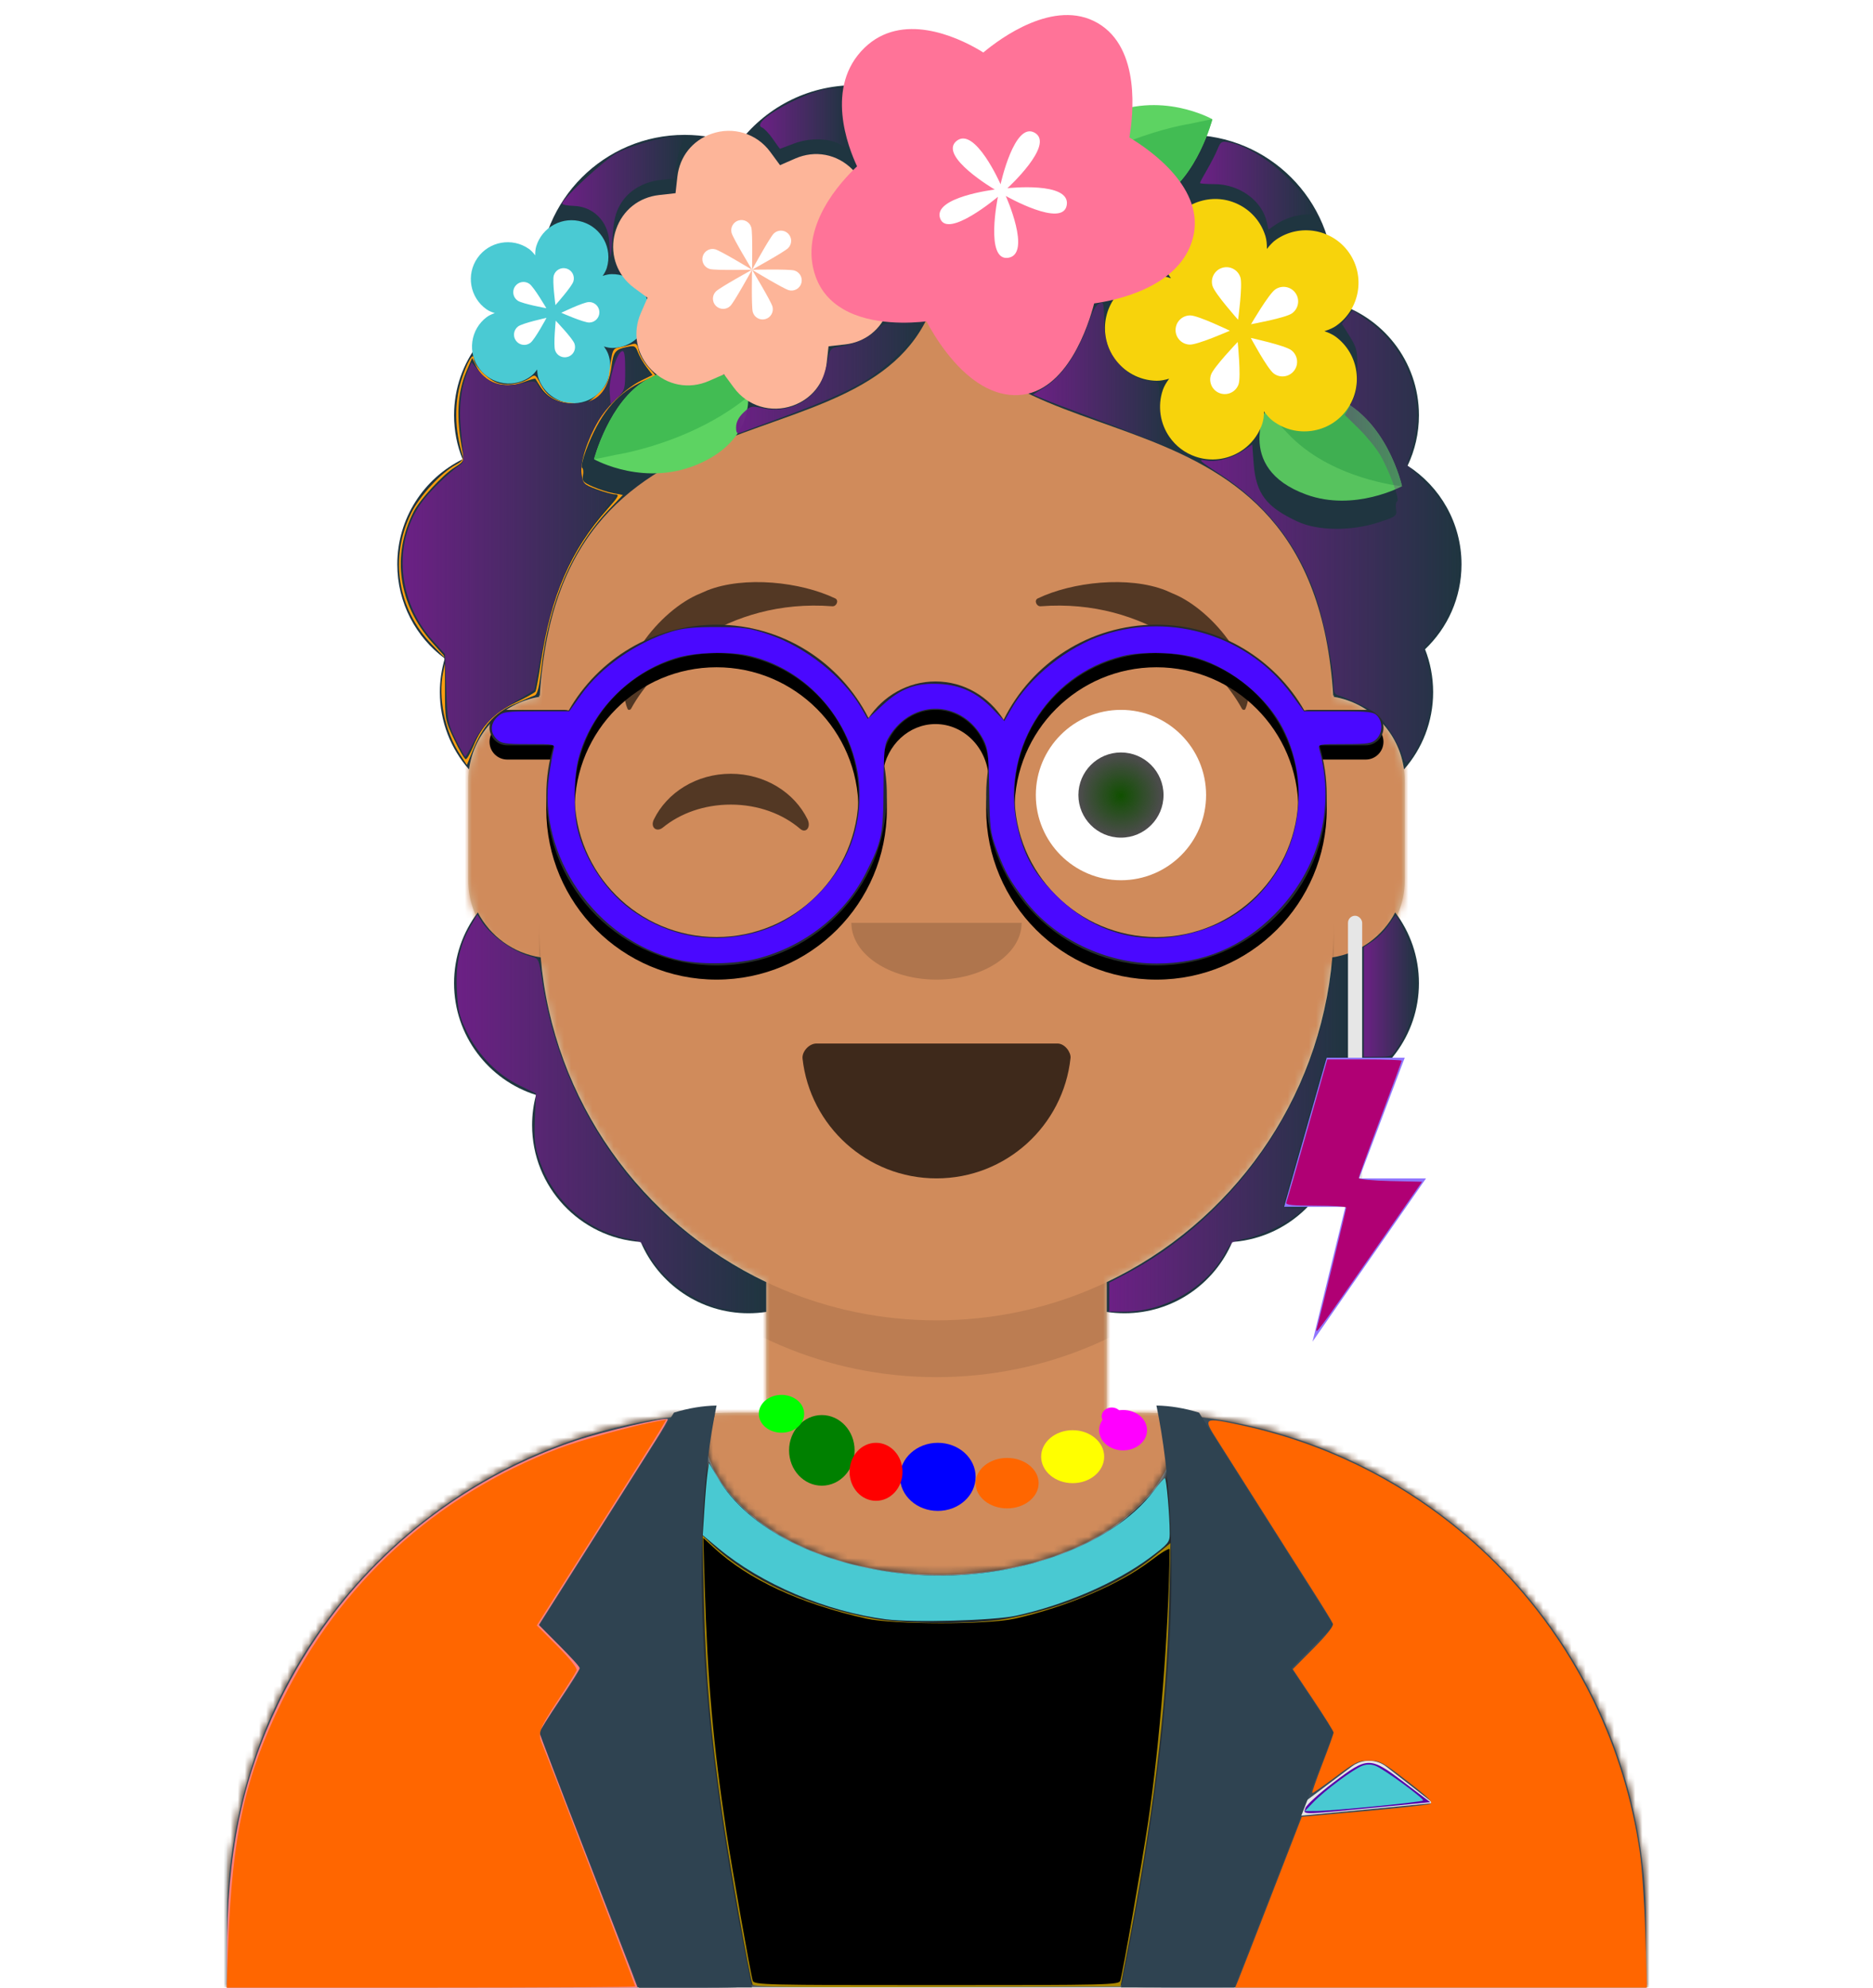 <?xml version="1.0" encoding="UTF-8" standalone="no"?>
<svg xmlns:inkscape="http://www.inkscape.org/namespaces/inkscape" xmlns:sodipodi="http://sodipodi.sourceforge.net/DTD/sodipodi-0.dtd" xmlns:xlink="http://www.w3.org/1999/xlink" xmlns="http://www.w3.org/2000/svg" xmlns:svg="http://www.w3.org/2000/svg" width="264px" height="280px" viewBox="0 0 264 280" version="1.1" id="svg456" sodipodi:docname="Mia Mirabilis 1.svg" inkscape:version="1.2.2 (b0a8486541, 2022-12-01)">
  <desc id="desc231">Created with getavataaars.com</desc>
  <defs id="defs236">
    <linearGradient inkscape:collect="always" id="linearGradient38216">
      <stop style="stop-color:#105000;stop-opacity:1;" offset="0" id="stop38212"></stop>
      <stop style="stop-color:#105000;stop-opacity:0;" offset="1" id="stop38214"></stop>
    </linearGradient>
    <linearGradient inkscape:collect="always" id="linearGradient32594">
      <stop style="stop-color:#6c2085;stop-opacity:1;" offset="0" id="stop32590"></stop>
      <stop style="stop-color:#6c2085;stop-opacity:0;" offset="1" id="stop32592"></stop>
    </linearGradient>
    <linearGradient inkscape:collect="always" id="linearGradient32570">
      <stop style="stop-color:#6c2085;stop-opacity:1;" offset="0" id="stop32566"></stop>
      <stop style="stop-color:#6c2085;stop-opacity:0;" offset="1" id="stop32568"></stop>
    </linearGradient>
    <linearGradient inkscape:collect="always" id="linearGradient32562">
      <stop style="stop-color:#6c2085;stop-opacity:1;" offset="0" id="stop32558"></stop>
      <stop style="stop-color:#6c2085;stop-opacity:0;" offset="1" id="stop32560"></stop>
    </linearGradient>
    <linearGradient inkscape:collect="always" id="linearGradient32554">
      <stop style="stop-color:#6c2085;stop-opacity:1;" offset="0" id="stop32550"></stop>
      <stop style="stop-color:#6c2085;stop-opacity:0;" offset="1" id="stop32552"></stop>
    </linearGradient>
    <linearGradient inkscape:collect="always" id="linearGradient32546">
      <stop style="stop-color:#6c2085;stop-opacity:1;" offset="0" id="stop32542"></stop>
      <stop style="stop-color:#6c2085;stop-opacity:0;" offset="1" id="stop32544"></stop>
    </linearGradient>
    <linearGradient inkscape:collect="always" id="linearGradient32538">
      <stop style="stop-color:#6c2085;stop-opacity:1;" offset="0" id="stop32534"></stop>
      <stop style="stop-color:#6c2085;stop-opacity:0;" offset="1" id="stop32536"></stop>
    </linearGradient>
    <linearGradient inkscape:collect="always" id="linearGradient32530">
      <stop style="stop-color:#6c2085;stop-opacity:1;" offset="0" id="stop32526"></stop>
      <stop style="stop-color:#6c2085;stop-opacity:0;" offset="1" id="stop32528"></stop>
    </linearGradient>
    <linearGradient inkscape:collect="always" id="linearGradient32522">
      <stop style="stop-color:#6c2085;stop-opacity:1;" offset="0" id="stop32518"></stop>
      <stop style="stop-color:#6c2085;stop-opacity:0;" offset="1" id="stop32520"></stop>
    </linearGradient>
    <linearGradient inkscape:collect="always" id="linearGradient32514">
      <stop style="stop-color:#6c2085;stop-opacity:1;" offset="0" id="stop32510"></stop>
      <stop style="stop-color:#6c2085;stop-opacity:0;" offset="1" id="stop32512"></stop>
    </linearGradient>
    <linearGradient inkscape:collect="always" id="linearGradient32476">
      <stop style="stop-color:#6c2085;stop-opacity:1;" offset="0" id="stop32472"></stop>
      <stop style="stop-color:#6c2085;stop-opacity:0;" offset="1" id="stop32474"></stop>
    </linearGradient>
    <linearGradient id="linearGradient5325" inkscape:swatch="solid">
      <stop style="stop-color:#ff9e10;stop-opacity:1;" offset="0" id="stop5323"></stop>
    </linearGradient>
    <circle id="react-path-1" cx="120" cy="120" r="120"></circle>
    <path d="M12,160 C12,226.274 65.726,280 132,280 C198.274,280 252,226.274 252,160 L264,160 L264,-1.42108547e-14 L-3.19744231e-14,-1.42108547e-14 L-3.19744231e-14,160 L12,160 Z" id="react-path-2"></path>
    <path d="M124,144.611 L124,163 L128,163 L128,163 C167.765,163 200,195.235 200,235 L200,244 L0,244 L0,235 C-4.86974701e-15,195.235 32.235,163 72,163 L72,163 L76,163 L76,144.611 C58.763,136.422 46.372,119.687 44.305,99.881 C38.48,99.058 34,94.052 34,88 L34,74 C34,68.054 38.325,63.118 44,62.166 L44,56 L44,56 C44,25.072 69.072,5.68137151e-15 100,0 L100,0 L100,0 C130.928,-5.68137151e-15 156,25.072 156,56 L156,62.166 C161.675,63.118 166,68.054 166,74 L166,88 C166,94.052 161.52,99.058 155.695,99.881 C153.628,119.687 141.237,136.422 124,144.611 Z" id="react-path-3"></path>
    <linearGradient inkscape:collect="always" xlink:href="#linearGradient5325" id="linearGradient5327" x1="56.245" y1="78.092" x2="92.377" y2="78.092" gradientUnits="userSpaceOnUse"></linearGradient>
    <linearGradient inkscape:collect="always" xlink:href="#linearGradient32476" id="linearGradient32478" x1="56.754" y1="77.793" x2="91.607" y2="77.793" gradientUnits="userSpaceOnUse"></linearGradient>
    <linearGradient inkscape:collect="always" xlink:href="#linearGradient32514" id="linearGradient32516" x1="64.362" y1="156.807" x2="107.665" y2="156.807" gradientUnits="userSpaceOnUse"></linearGradient>
    <linearGradient inkscape:collect="always" xlink:href="#linearGradient32522" id="linearGradient32524" x1="169.293" y1="75.531" x2="205.75" y2="75.531" gradientUnits="userSpaceOnUse"></linearGradient>
    <linearGradient inkscape:collect="always" xlink:href="#linearGradient32530" id="linearGradient32532" x1="145.608" y1="52.924" x2="165.569" y2="52.924" gradientUnits="userSpaceOnUse"></linearGradient>
    <linearGradient inkscape:collect="always" xlink:href="#linearGradient32538" id="linearGradient32540" x1="169.137" y1="26.154" x2="185.5" y2="26.154" gradientUnits="userSpaceOnUse"></linearGradient>
    <linearGradient inkscape:collect="always" xlink:href="#linearGradient32546" id="linearGradient32548" x1="107.129" y1="16.701" x2="119.524" y2="16.701" gradientUnits="userSpaceOnUse"></linearGradient>
    <linearGradient inkscape:collect="always" xlink:href="#linearGradient32554" id="linearGradient32556" x1="103.756" y1="53.254" x2="130.091" y2="53.254" gradientUnits="userSpaceOnUse"></linearGradient>
    <linearGradient inkscape:collect="always" xlink:href="#linearGradient32562" id="linearGradient32564" x1="79.241" y1="27.738" x2="96.668" y2="27.738" gradientUnits="userSpaceOnUse"></linearGradient>
    <linearGradient inkscape:collect="always" xlink:href="#linearGradient32570" id="linearGradient32572" x1="192.233" y1="138.934" x2="199.694" y2="138.934" gradientUnits="userSpaceOnUse"></linearGradient>
    <linearGradient inkscape:collect="always" xlink:href="#linearGradient32594" id="linearGradient32596" x1="156.345" y1="159.717" x2="189.746" y2="159.717" gradientUnits="userSpaceOnUse"></linearGradient>
    <radialGradient inkscape:collect="always" xlink:href="#linearGradient38216" id="radialGradient38218" cx="157.962" cy="112.041" fx="157.962" fy="112.041" r="5.768" gradientTransform="matrix(1,0,0,0.997,0,0.383)" gradientUnits="userSpaceOnUse"></radialGradient>
    <filter inkscape:menu-tooltip="3D warped marble texture" inkscape:menu="Materials" inkscape:label="3D Marble" width="21.37" x="-10.185" height="22.501" y="-10.751" style="color-interpolation-filters:sRGB;" id="filter39917">
      <feGaussianBlur result="result8" stdDeviation="3" id="feGaussianBlur39891"></feGaussianBlur>
      <feTurbulence baseFrequency="0.03 0.03" numOctaves="8" type="fractalNoise" result="result7" seed="77" id="feTurbulence39893"></feTurbulence>
      <feColorMatrix values="1 0 0 0 0 0 1 0 0 0 0 0 1 0 0 0 0 0 1.6 -0.6 " result="result5" id="feColorMatrix39895"></feColorMatrix>
      <feComposite in2="result8" operator="in" in="result7" result="result6" id="feComposite39897"></feComposite>
      <feDisplacementMap in2="result6" result="result4" scale="60" yChannelSelector="A" xChannelSelector="A" in="result5" id="feDisplacementMap39899"></feDisplacementMap>
      <feConvolveMatrix order="3 3" kernelMatrix="2 0 0 0 4 0 0 0 -2 " targetX="2" targetY="2" divisor="2" result="result9" id="feConvolveMatrix39901"></feConvolveMatrix>
      <feComposite in2="SourceGraphic" operator="atop" in="result9" result="result10" id="feComposite39903"></feComposite>
      <feBlend in2="result10" mode="darken" result="fbSourceGraphic" id="feBlend39905"></feBlend>
      <feGaussianBlur result="result0" in="fbSourceGraphic" stdDeviation="5" id="feGaussianBlur39907"></feGaussianBlur>
      <feSpecularLighting specularExponent="25" specularConstant="1" surfaceScale="5" lighting-color="rgb(242,215,108)" result="result1" in="result0" id="feSpecularLighting39911">
        <feDistantLight azimuth="235" elevation="60" id="feDistantLight39909"></feDistantLight>
      </feSpecularLighting>
      <feComposite operator="in" result="result2" in="result1" in2="fbSourceGraphic" id="feComposite39913"></feComposite>
      <feComposite k3="1" k2="1" operator="arithmetic" result="fbSourceGraphic" in="fbSourceGraphic" in2="result2" id="feComposite39915"></feComposite>
      <feColorMatrix result="fbSourceGraphicAlpha" in="fbSourceGraphic" values="0 0 0 -1 0 0 0 0 -1 0 0 0 0 -1 0 0 0 0 1 0" id="feColorMatrix39919"></feColorMatrix>
      <feTurbulence id="feTurbulence39921" type="fractalNoise" numOctaves="5" baseFrequency="0.143" in="fbSourceGraphic"></feTurbulence>
      <feColorMatrix id="feColorMatrix39923" values="0 0 0 0 0 0 0 0 0 0 0 0 0 0 0 0 0 0 5 -3.45" result="result11"></feColorMatrix>
      <feComposite in2="fbSourceGraphicAlpha" id="feComposite39925" operator="in" result="result3"></feComposite>
      <feColorMatrix id="feColorMatrix39927" values="1 0 0 0 0 0 1 0 0 0 0 0 1 0 0 0 0 0 6 0"></feColorMatrix>
      <feMorphology id="feMorphology39929" operator="dilate" radius="1.8" result="result3"></feMorphology>
      <feGaussianBlur id="feGaussianBlur39931" stdDeviation="1" result="result3"></feGaussianBlur>
      <feGaussianBlur id="feGaussianBlur39933" stdDeviation="2.7" result="result12"></feGaussianBlur>
      <feComposite in2="result3" id="feComposite39935" operator="out" result="result1"></feComposite>
      <feColorMatrix id="feColorMatrix39937" values="0 0 0 0 0 0 0 0 0 0 0 0 0 0 0 0 0 0 6 0" result="result3"></feColorMatrix>
      <feFlood id="feFlood39939" flood-color="rgb(209,151,45)" flood-opacity="1" result="result2"></feFlood>
      <feComposite in2="fbSourceGraphic" id="feComposite39941" in="result2" operator="in" result="result91"></feComposite>
      <feComposite in2="result91" id="feComposite39943" operator="atop" result="result3" in="result3"></feComposite>
      <feGaussianBlur id="feGaussianBlur39945" in="fbSourceGraphicAlpha" stdDeviation="7.2"></feGaussianBlur>
      <feDiffuseLighting id="feDiffuseLighting39947" surfaceScale="10.6" diffuseConstant="1.92" result="result92">
        <feDistantLight id="feDistantLight39949" elevation="48" azimuth="225"></feDistantLight>
      </feDiffuseLighting>
      <feBlend in2="result3" id="feBlend39951" result="result3" mode="multiply"></feBlend>
      <feComposite in2="fbSourceGraphicAlpha" id="feComposite39953" result="result3" operator="in"></feComposite>
      <feTurbulence id="feTurbulence39955" numOctaves="3" baseFrequency="0.106" result="result92"></feTurbulence>
      <feDisplacementMap in2="result92" id="feDisplacementMap39957" in="result3" xChannelSelector="R" yChannelSelector="G" scale="4.5" result="fbSourceGraphic"></feDisplacementMap>
      <feColorMatrix result="fbSourceGraphicAlpha" in="fbSourceGraphic" values="0 0 0 -1 0 0 0 0 -1 0 0 0 0 -1 0 0 0 0 1 0" id="feColorMatrix39959"></feColorMatrix>
      <feGaussianBlur id="feGaussianBlur39961" stdDeviation="4" result="result8" in="fbSourceGraphic"></feGaussianBlur>
      <feTurbulence id="feTurbulence39963" seed="50" result="result7" type="turbulence" numOctaves="7" baseFrequency="0.01 0.01"></feTurbulence>
      <feColorMatrix id="feColorMatrix39965" result="result5" values="1 0 0 0 0 0 1 0 0 0 0 0 1 0 0 0 0 0 1.4 0 "></feColorMatrix>
      <feComposite in2="result8" id="feComposite39967" result="result6" in="result5" operator="in"></feComposite>
      <feDisplacementMap in2="result6" id="feDisplacementMap39969" in="result5" xChannelSelector="A" yChannelSelector="A" scale="100" result="result4"></feDisplacementMap>
      <feFlood id="feFlood39971" flood-opacity="1" flood-color="rgb(224,224,224)" result="result93"></feFlood>
      <feComposite in2="result4" id="feComposite39973" result="result2" operator="atop"></feComposite>
      <feComposite in2="fbSourceGraphic" id="feComposite39975" in="result2" operator="atop" result="result9"></feComposite>
      <feBlend in2="result9" id="feBlend39977" result="fbSourceGraphic" mode="darken"></feBlend>
      <feGaussianBlur id="feGaussianBlur39979" stdDeviation="5" in="fbSourceGraphic" result="result0"></feGaussianBlur>
      <feSpecularLighting id="feSpecularLighting39981" in="result0" result="result1" lighting-color="rgb(255,255,255)" surfaceScale="8" specularConstant="0.8" specularExponent="30">
        <feDistantLight id="feDistantLight39983" elevation="55" azimuth="235"></feDistantLight>
      </feSpecularLighting>
      <feComposite in2="fbSourceGraphic" id="feComposite39985" in="result1" result="result2" operator="in"></feComposite>
      <feComposite in2="result2" id="feComposite39987" in="fbSourceGraphic" result="result4" operator="arithmetic" k2="1" k3="1"></feComposite>
    </filter>
    <filter inkscape:label="Enamel Jewelry" inkscape:menu="Materials" inkscape:menu-tooltip="Slightly cracked enameled texture" style="color-interpolation-filters:sRGB;" id="filter40017" x="-2.251" y="-2.149" width="5.503" height="5.298">
      <feGaussianBlur result="result0" in="SourceGraphic" stdDeviation="2" id="feGaussianBlur39989"></feGaussianBlur>
      <feTurbulence baseFrequency="0.052" seed="488" numOctaves="8" result="result1" type="fractalNoise" id="feTurbulence39991"></feTurbulence>
      <feDisplacementMap result="result5" xChannelSelector="R" scale="0" in2="result1" id="feDisplacementMap39993"></feDisplacementMap>
      <feComposite result="result2" operator="in" in2="result5" in="result0" id="feComposite39995"></feComposite>
      <feSpecularLighting surfaceScale="3" result="result4" specularConstant="3.94" specularExponent="40" lighting-color="rgb(226,252,180)" in="result2" id="feSpecularLighting39999">
        <feDistantLight elevation="80" azimuth="265" id="feDistantLight39997"></feDistantLight>
      </feSpecularLighting>
      <feComposite k1="5" k3="0.5" in2="result2" in="result4" operator="arithmetic" result="result91" id="feComposite40001"></feComposite>
      <feBlend result="fbSourceGraphic" mode="darken" in2="result91" id="feBlend40003"></feBlend>
      <feGaussianBlur stdDeviation="5" in="fbSourceGraphic" result="result0" id="feGaussianBlur40005"></feGaussianBlur>
      <feSpecularLighting in="result0" result="result1" lighting-color="rgb(250,224,108)" surfaceScale="4" specularConstant="1" specularExponent="20" id="feSpecularLighting40009">
        <feDistantLight azimuth="225" elevation="50" id="feDistantLight40007"></feDistantLight>
      </feSpecularLighting>
      <feComposite in2="fbSourceGraphic" in="result1" result="result2" operator="in" id="feComposite40011"></feComposite>
      <feComposite in="fbSourceGraphic" result="result4" operator="arithmetic" k2="0.5" k3="2" in2="result2" id="feComposite40013"></feComposite>
      <feBlend mode="multiply" in2="result4" id="feBlend40015"></feBlend>
    </filter>
    <filter inkscape:label="Velvet Bumps" inkscape:menu="Bumps" inkscape:menu-tooltip="Gives Smooth Bumps velvet like" style="color-interpolation-filters:sRGB;" id="filter42091" x="-0.163" y="-0.059" width="1.326" height="1.118">
      <feGaussianBlur stdDeviation="1" result="result3" id="feGaussianBlur42081"></feGaussianBlur>
      <feBlend in2="result3" result="result5" mode="screen" in="SourceGraphic" id="feBlend42083"></feBlend>
      <feGaussianBlur stdDeviation="1" result="result7" id="feGaussianBlur42085"></feGaussianBlur>
      <feConvolveMatrix order="3 3" kernelMatrix="2 0 0 1 1 -1 0 0 -2 " targetX="1" targetY="1" result="result8" id="feConvolveMatrix42087"></feConvolveMatrix>
      <feBlend mode="darken" in="result7" result="result6" in2="result8" id="feBlend42089"></feBlend>
    </filter>
    <filter inkscape:label="Velvet Bumps" inkscape:menu="Bumps" inkscape:menu-tooltip="Gives Smooth Bumps velvet like" style="color-interpolation-filters:sRGB;" id="filter45577" x="-0.163" y="-0.059" width="1.327" height="1.117">
      <feGaussianBlur stdDeviation="1" result="result3" id="feGaussianBlur45567"></feGaussianBlur>
      <feBlend in2="result3" result="result5" mode="screen" in="SourceGraphic" id="feBlend45569"></feBlend>
      <feGaussianBlur stdDeviation="1" result="result7" id="feGaussianBlur45571"></feGaussianBlur>
      <feConvolveMatrix order="3 3" kernelMatrix="2 0 0 1 1 -1 0 0 -2 " targetX="1" targetY="1" result="result8" id="feConvolveMatrix45573"></feConvolveMatrix>
      <feBlend mode="darken" in="result7" result="result6" in2="result8" id="feBlend45575"></feBlend>
    </filter>
  </defs>
  <g id="g454" stroke="none" stroke-width="1" fill="none" fill-rule="evenodd">
    <g transform="translate(-825, -1100)" id="Avataaar/Circle">
      <g transform="translate(825, 1100)" id="g451">
        <g id="Mask"></g>
        <g id="Avataaar" stroke-width="1" fill-rule="evenodd" mask="url(#react-mask-5)">
          <g id="Body" transform="translate(32, 36)">
            <mask id="react-mask-6" fill="white">
              <use xlink:href="#react-path-3" id="use239"></use>
            </mask>
            <use fill="#D0C6AC" xlink:href="#react-path-3" id="use242"></use>
            <g id="Skin/👶🏽-03-Brown" mask="url(#react-mask-6)" fill="#D08B5B">
              <g transform="translate(0, 0)" id="Color">
                <rect x="0" y="0" width="264" height="280" id="rect244"></rect>
              </g>
            </g>
            <path d="M156,79 L156,102 C156,132.928 130.928,158 100,158 C69.072,158 44,132.928 44,102 L44,79 L44,94 C44,124.928 69.072,150 100,150 C130.928,150 156,124.928 156,94 L156,79 Z" id="Neck-Shadow" fill-opacity="0.1" fill="#000000" mask="url(#react-mask-6)"></path>
          </g>
          <g id="Clothing/Blazer-+-Shirt" transform="translate(0, 170)">
            <defs id="defs251">
              <path d="M133.96,0.295 C170.936,3.325 200,34.294 200,72.052 L200,81 L0,81 L0,72.052 C1.22536245e-14,33.953 29.592,2.765 67.045,0.22 C67.015,0.593 67,0.969 67,1.348 C67,13.211 81.998,22.828 100.5,22.828 C119.002,22.828 134,13.211 134,1.348 C134,0.995 133.987,0.644 133.96,0.295 Z" id="react-path-643"></path>
            </defs>
            <g id="Shirt" transform="translate(32, 29)">
              <mask id="react-mask-644" fill="white">
                <use xlink:href="#react-path-643" id="use253"></use>
              </mask>
              <use id="Clothes" fill="#E6E6E6" xlink:href="#react-path-643"></use>
              <g id="Color/Palette/Black" mask="url(#react-mask-644)" fill="#262E33">
                <g transform="translate(-32, -29)" id="🖍Color">
                  <rect x="0" y="0" width="264" height="110" id="rect257"></rect>
                </g>
              </g>
              <g id="Shadowy" opacity="0.6" mask="url(#react-mask-644)" fill-opacity="0.16" fill="#000000">
                <g transform="translate(60, -25)" id="Hola-👋🏼">
                  <ellipse cx="40.5" cy="27.848" rx="39.635" ry="26.914" id="ellipse261"></ellipse>
                </g>
              </g>
            </g>
            <g id="Blazer" transform="translate(32, 28)">
              <path d="M68.785,1.122 C30.512,2.804 -1.89486556e-14,34.365 -1.42108547e-14,73.052 L0,73.052 L0,82 L69.362,82 C65.961,69.92 64,55.709 64,40.5 C64,26.173 65.74,12.731 68.785,1.122 Z M131.638,82 L200,82 L200,73.052 C200,34.707 170.025,3.363 132.229,1.174 C135.265,12.771 137,26.194 137,40.5 C137,55.709 135.039,69.92 131.638,82 Z" id="Saco" fill="#3A4C5A"></path>
              <path d="M149,58 L158.556,50.833 L158.556,50.833 C159.999,49.751 161.988,49.768 163.412,50.876 L170,56 L149,58 Z" id="Pocket-hanky" fill="#E6E6E6"></path>
              <path d="M69,1.13686838e-13 C65,19.333 66.667,46.667 74,82 L58,82 L44,46 L50,37 L44,31 L63,1 C65.028,0.369 67.028,0.036 69,1.13686838e-13 Z" id="Wing" fill="#2F4351"></path>
              <path d="M151,1.13686838e-13 C147,19.333 148.667,46.667 156,82 L140,82 L126,46 L132,37 L126,31 L145,1 C147.028,0.369 149.028,0.036 151,1.13686838e-13 Z" id="path269" fill="#2F4351" transform="translate(141, 41) scale(-1, 1) translate(-141, -41) "></path>
            </g>
          </g>
          <g id="Face" transform="translate(76, 82)" fill="#000000">
            <g id="Mouth/Smile" transform="translate(2, 52)">
              <defs id="defs274">
                <path d="M35.118,15.128 C36.176,24.62 44.226,32 54,32 C63.804,32 71.874,24.574 72.892,15.04 C72.974,14.273 72.117,13 71.043,13 C56.149,13 44.738,13 37.087,13 C36.007,13 35.012,14.178 35.118,15.128 Z" id="react-path-659"></path>
              </defs>
              <mask id="react-mask-660" fill="white">
                <use xlink:href="#react-path-659" id="use276"></use>
              </mask>
              <use id="Mouth" fill-opacity="0.7" fill="#000000" fill-rule="evenodd" xlink:href="#react-path-659"></use>
              <rect id="Teeth" fill="#FFFFFF" fill-rule="evenodd" mask="url(#react-mask-660)" x="39" y="2" width="31" height="16" rx="5"></rect>
              <g id="Tongue" stroke-width="1" fill-rule="evenodd" mask="url(#react-mask-660)" fill="#FF4F6D">
                <g transform="translate(38, 24)" id="g285">
                  <circle cx="11" cy="11" r="11" id="circle281"></circle>
                  <circle cx="21" cy="11" r="11" id="circle283"></circle>
                </g>
              </g>
            </g>
            <g id="Nose/Default" transform="translate(28, 40)" fill-opacity="0.16">
              <path d="M16,8 C16,12.418 21.373,16 28,16 L28,16 C34.627,16 40,12.418 40,8" id="Nose"></path>
            </g>
            <g id="Eyes/Wink-Wacky-😜" transform="translate(0, 8)">
              <circle id="Cornea?-I-don't-know" fill="#FFFFFF" cx="82" cy="22" r="12"></circle>
              <circle id="Eye" fill-opacity="0.7" fill="#000000" cx="82" cy="22" r="6"></circle>
              <path d="M16.16,25.447 C18.007,21.649 22.164,19 26.998,19 C31.814,19 35.959,21.63 37.815,25.407 C38.367,26.529 37.582,27.447 36.791,26.767 C34.34,24.66 30.859,23.344 26.998,23.344 C23.257,23.344 19.874,24.579 17.438,26.572 C16.547,27.3 15.62,26.558 16.16,25.447 Z" id="Winky-Doodle" fill-opacity="0.6" fill="#000000"></path>
            </g>
            <g id="Eyebrow/Natural/Raised-Excited-Natural" fill-opacity="0.6">
              <path d="M22.766,1.578 L23.677,1.176 C28.919,-0.905 36.865,-0.033 41.723,2.299 C42.29,2.571 41.902,3.452 41.321,3.407 C26.402,2.256 16.358,11.553 12.946,17.847 C12.845,18.034 12.539,18.055 12.464,17.881 C10.156,12.562 16.913,3.896 22.766,1.578 Z" id="Eye-Browse-Reddit"></path>
              <path d="M80.766,1.578 L81.677,1.176 C86.919,-0.905 94.865,-0.033 99.723,2.299 C100.29,2.571 99.902,3.452 99.321,3.407 C84.402,2.256 74.358,11.553 70.946,17.847 C70.845,18.034 70.539,18.055 70.464,17.881 C68.156,12.562 74.913,3.896 80.766,1.578 Z" id="path296" transform="translate(85, 9) scale(-1, 1) translate(-85, -9) "></path>
            </g>
          </g>
          <g id="Top" stroke-width="1" fill-rule="evenodd">
            <defs id="defs379">
              <rect id="react-path-560" x="0" y="0" width="264" height="280"></rect>
              <filter x="0" y="0" width="1" height="1.133" filterUnits="objectBoundingBox" id="react-filter-555">
                <feOffset dx="0" dy="2" in="SourceAlpha" result="shadowOffsetOuter1" id="feOffset301"></feOffset>
                <feColorMatrix values="0 0 0 0 0   0 0 0 0 0   0 0 0 0 0  0 0 0 0.2 0" type="matrix" in="shadowOffsetOuter1" result="shadowMatrixOuter1" id="feColorMatrix303"></feColorMatrix>
                <feMerge id="feMerge309">
                  <feMergeNode in="shadowMatrixOuter1" id="feMergeNode305"></feMergeNode>
                  <feMergeNode in="SourceGraphic" id="feMergeNode307"></feMergeNode>
                </feMerge>
              </filter>
              <filter x="0" y="0" width="1" height="1.069" filterUnits="objectBoundingBox" id="react-filter-556">
                <feOffset dx="0" dy="2" in="SourceAlpha" result="shadowOffsetOuter1" id="feOffset312"></feOffset>
                <feColorMatrix values="0 0 0 0 0   0 0 0 0 0   0 0 0 0 0  0 0 0 0.2 0" type="matrix" in="shadowOffsetOuter1" result="shadowMatrixOuter1" id="feColorMatrix314"></feColorMatrix>
                <feMerge id="feMerge320">
                  <feMergeNode in="shadowMatrixOuter1" id="feMergeNode316"></feMergeNode>
                  <feMergeNode in="SourceGraphic" id="feMergeNode318"></feMergeNode>
                </feMerge>
              </filter>
              <filter x="0" y="0" width="1" height="1.069" filterUnits="objectBoundingBox" id="react-filter-557">
                <feOffset dx="0" dy="2" in="SourceAlpha" result="shadowOffsetOuter1" id="feOffset323"></feOffset>
                <feColorMatrix values="0 0 0 0 0   0 0 0 0 0   0 0 0 0 0  0 0 0 0.2 0" type="matrix" in="shadowOffsetOuter1" result="shadowMatrixOuter1" id="feColorMatrix325"></feColorMatrix>
                <feMerge id="feMerge331">
                  <feMergeNode in="shadowMatrixOuter1" id="feMergeNode327"></feMergeNode>
                  <feMergeNode in="SourceGraphic" id="feMergeNode329"></feMergeNode>
                </feMerge>
              </filter>
              <filter x="0" y="0" width="1" height="1.078" filterUnits="objectBoundingBox" id="react-filter-551">
                <feOffset dx="0" dy="2" in="SourceAlpha" result="shadowOffsetOuter1" id="feOffset334"></feOffset>
                <feColorMatrix values="0 0 0 0 0   0 0 0 0 0   0 0 0 0 0  0 0 0 0.2 0" type="matrix" in="shadowOffsetOuter1" result="shadowMatrixOuter1" id="feColorMatrix336"></feColorMatrix>
                <feMerge id="feMerge342">
                  <feMergeNode in="shadowMatrixOuter1" id="feMergeNode338"></feMergeNode>
                  <feMergeNode in="SourceGraphic" id="feMergeNode340"></feMergeNode>
                </feMerge>
              </filter>
              <filter x="8.7911712e-17" y="-6.6650635e-17" width="1" height="1.051" filterUnits="objectBoundingBox" id="react-filter-552">
                <feOffset dx="0" dy="2" in="SourceAlpha" result="shadowOffsetOuter1" id="feOffset345"></feOffset>
                <feColorMatrix values="0 0 0 0 0   0 0 0 0 0   0 0 0 0 0  0 0 0 0.2 0" type="matrix" in="shadowOffsetOuter1" result="shadowMatrixOuter1" id="feColorMatrix347"></feColorMatrix>
                <feMerge id="feMerge353">
                  <feMergeNode in="shadowMatrixOuter1" id="feMergeNode349"></feMergeNode>
                  <feMergeNode in="SourceGraphic" id="feMergeNode351"></feMergeNode>
                </feMerge>
              </filter>
              <filter x="-1.0903931e-15" y="-7.9419235e-18" width="1" height="1.055" filterUnits="objectBoundingBox" id="react-filter-553">
                <feOffset dx="0" dy="2" in="SourceAlpha" result="shadowOffsetOuter1" id="feOffset356"></feOffset>
                <feColorMatrix values="0 0 0 0 0   0 0 0 0 0   0 0 0 0 0  0 0 0 0.2 0" type="matrix" in="shadowOffsetOuter1" result="shadowMatrixOuter1" id="feColorMatrix358"></feColorMatrix>
                <feMerge id="feMerge364">
                  <feMergeNode in="shadowMatrixOuter1" id="feMergeNode360"></feMergeNode>
                  <feMergeNode in="SourceGraphic" id="feMergeNode362"></feMergeNode>
                </feMerge>
              </filter>
              <filter x="1.715659e-16" y="0" width="1" height="1.037" filterUnits="objectBoundingBox" id="react-filter-554">
                <feOffset dx="0" dy="2" in="SourceAlpha" result="shadowOffsetOuter1" id="feOffset367"></feOffset>
                <feColorMatrix values="0 0 0 0 0   0 0 0 0 0   0 0 0 0 0  0 0 0 0.2 0" type="matrix" in="shadowOffsetOuter1" result="shadowMatrixOuter1" id="feColorMatrix369"></feColorMatrix>
                <feMerge id="feMerge375">
                  <feMergeNode in="shadowMatrixOuter1" id="feMergeNode371"></feMergeNode>
                  <feMergeNode in="SourceGraphic" id="feMergeNode373"></feMergeNode>
                </feMerge>
              </filter>
              <path d="M65.18,77.737 C67.363,76.105 80.407,75.479 82.758,74.089 C83.492,73.655 84.061,73.216 84.5,72.78 C84.939,73.216 85.509,73.655 86.242,74.089 C88.593,75.479 101.637,76.105 103.82,77.737 C106.03,79.391 107.644,83.185 107.467,86.151 C107.255,89.71 103.361,98.203 93.672,99.181 C91.558,96.828 88.237,95.31 84.5,95.31 C80.763,95.31 77.442,96.828 75.328,99.181 C65.639,98.203 61.745,89.71 61.533,86.151 C61.357,83.185 62.97,79.391 65.18,77.737 M103.142,94.906 C103.143,94.906 103.145,94.905 103.146,94.905 C103.144,94.905 103.143,94.906 103.142,94.906 M65.845,94.901 C65.849,94.903 65.857,94.906 65.862,94.908 C65.857,94.906 65.851,94.903 65.845,94.901 M144.863,55.985 C144.474,50.03 143.278,44.152 142.234,38.286 C141.953,36.707 140.424,26 139.735,26 C139.502,35.109 138.702,44.08 137.67,53.139 C137.361,55.848 137.038,58.556 136.825,61.274 C136.654,63.47 136.96,66.122 136.428,68.246 C135.749,70.952 132.348,73.478 129.703,74.411 C123.103,76.737 117.598,67.108 111.961,64.291 C104.643,60.635 92.064,59.764 84.582,64.53 C76.936,59.764 64.357,60.635 57.039,64.291 C51.402,67.108 45.897,76.737 39.297,74.411 C36.652,73.478 33.25,70.952 32.572,68.246 C32.04,66.122 32.346,63.47 32.175,61.274 C31.962,58.556 31.639,55.848 31.33,53.139 C30.298,44.08 29.497,35.109 29.265,26 C28.576,26 27.047,36.707 26.766,38.286 C25.722,44.152 24.526,50.03 24.138,55.985 C23.739,62.105 24.215,68.167 25.47,74.163 C26.069,77.028 26.769,79.876 27.519,82.704 C28.353,85.847 27.199,91.966 27.572,95.192 C28.279,101.296 31.154,113.2 34.383,118.451 C35.944,120.989 37.773,122.574 39.816,124.619 C41.783,126.588 42.604,129.64 44.726,131.737 C48.682,135.645 54.446,137.971 60.366,138.543 C65.677,143.05 74.506,146 84.5,146 C94.495,146 103.323,143.05 108.635,138.543 C114.554,137.971 120.318,135.645 124.274,131.737 C126.396,129.64 127.217,126.588 129.184,124.619 C131.226,122.574 133.056,120.989 134.617,118.451 C137.846,113.2 140.721,101.296 141.428,95.192 C141.801,91.966 140.647,85.847 141.481,82.704 C142.232,79.876 142.931,77.028 143.531,74.163 C144.785,68.167 145.261,62.105 144.863,55.985 Z" id="react-path-559"></path>
            </defs>
            <mask id="react-mask-558" fill="white">
              <use xlink:href="#react-path-560" id="use381"></use>
            </mask>
            <g id="g384"></g>
            <g id="Top/Long-Hair/Frida" mask="url(#react-mask-558)">
              <g transform="translate(-1, 0)" id="g446">
                <g id="Cabello" stroke-width="1" fill-rule="evenodd" transform="translate(57, 12)">
                  <path d="M132,85.937 L132,86.166 C137.155,87.031 141.196,91.183 141.893,96.393 C144.45,93.487 146,89.675 146,85.5 C146,83.37 145.596,81.334 144.862,79.465 C148.027,76.459 150,72.21 150,67.5 C150,61.664 146.97,56.536 142.398,53.602 C143.425,51.451 144,49.043 144,46.5 C144,38.865 138.815,32.442 131.773,30.559 C131.923,29.561 132,28.539 132,27.5 C132,16.178 122.822,7 111.5,7 C108.871,7 106.357,7.495 104.047,8.397 C100.317,3.306 94.295,0 87.5,0 C83.238,0 79.279,1.301 76,3.527 C72.721,1.301 68.762,0 64.5,0 C57.705,0 51.683,3.306 47.953,8.397 C45.643,7.495 43.129,7 40.5,7 C29.178,7 20,16.178 20,27.5 C20,28.539 20.077,29.561 20.227,30.559 C13.185,32.442 8,38.865 8,46.5 C8,48.692 8.427,50.784 9.203,52.697 C3.75,55.39 0,61.007 0,67.5 C0,72.938 2.631,77.761 6.689,80.767 C6.241,82.267 6,83.855 6,85.5 C6,89.675 7.55,93.487 10.107,96.393 C10.804,91.183 14.845,87.031 20,86.166 L20,85.937 C20.028,85.958 20.055,85.979 20.083,86 C22.986,38.853 68.553,55.742 76,29.336 C83.447,55.742 129.014,38.853 131.917,86 C131.945,85.979 131.972,85.958 132,85.937 Z M52,168.611 L52,172.812 C51.185,172.936 50.35,173 49.5,173 C42.679,173 36.825,168.861 34.312,162.958 C25.754,162.349 19,155.213 19,146.5 C19,145.029 19.192,143.603 19.554,142.246 C12.858,140.144 8,133.889 8,126.5 C8,122.756 9.247,119.302 11.349,116.533 C13.087,119.871 16.347,122.289 20.209,122.867 C21.952,143.115 34.469,160.283 52,168.611 Z M100,168.611 L100,172.812 C100.815,172.936 101.65,173 102.5,173 C109.321,173 115.175,168.861 117.688,162.958 C126.246,162.349 133,155.213 133,146.5 C133,145.029 132.808,143.603 132.446,142.246 C139.142,140.144 144,133.889 144,126.5 C144,122.756 142.753,119.302 140.651,116.533 C138.913,119.871 135.653,122.289 131.791,122.867 C130.048,143.115 117.531,160.283 100,168.611 Z" fill="#1F3540" id="path386"></path>
                </g>
                <g id="Ornamentos" stroke-width="1" fill-rule="evenodd" transform="translate(67, 0)">
                  <g id="hoja" filter="url(#react-filter-555)" opacity="0.9" transform="translate(120, 64.5) scale(1, -1) rotate(-20) translate(-120, -64.5) translate(107, 57)" fill-rule="nonzero">
                    <path d="M3.611,10 C3.611,10 1.95,0 13,0 C20.222,0 25.278,5.714 25.278,5.714 C25.278,5.714 19.861,14.286 11.556,14.286 C5.056,14.286 3.611,10 3.611,10 Z" id="leaf" fill="#5DD362"></path>
                    <path d="M25.278,5.714 C25.278,5.714 19.861,14.286 11.556,14.286 C7.222,14.286 5.128,12.357 4.189,11.071 C2.094,12.857 1.372,14.5 1.372,14.571 C1.3,14.857 1.011,15 0.722,15 C0.65,15 0.506,15 0.433,14.929 C0.072,14.786 -0.072,14.357 0.072,14 C0.144,13.786 1.95,9.857 7.439,7.286 C15.383,3.143 25.278,5.714 25.278,5.714 Z" id="path390" fill="#42BC53"></path>
                  </g>
                  <g id="g397" filter="url(#react-filter-556)" transform="translate(93.307, 21.745) scale(-1, -1) rotate(-120) translate(-93.307, -21.745) translate(85.807, 7.245)">
                    <path d="M15,12 C15,5.9 9,0 9,0 C9,0 1.7,4.3 1,13 C0.3,21.7 6.8,23.7 6.8,23.7 C6.8,23.7 15,20.8 15,12 Z" id="path393" fill="#5DD362"></path>
                    <path d="M8,29 C8.1,29 8.2,29 8.3,28.9 C8.8,28.7 9.1,28.1 8.9,27.6 C8.4,26.1 8,24.7 7.8,23.2 C10,22.2 15,18.9 15,12 C15,5.9 9,0 9,0 C9,0 8.6,1.1 8,3 C8,3 8,3 8,3 C7.8,3.5 2.8,16.6 7.1,28.3 C7.2,28.7 7.6,29 8,29 Z" id="path395" fill="#42BC53"></path>
                  </g>
                  <g id="g403" filter="url(#react-filter-557)" transform="translate(29.307, 59.745) rotate(-120) translate(-29.307, -59.745) translate(21.807, 45.245)">
                    <path d="M15,12 C15,5.9 9,0 9,0 C9,0 1.7,4.3 1,13 C0.3,21.7 6.8,23.7 6.8,23.7 C6.8,23.7 15,20.8 15,12 Z" id="path399" fill="#5DD362"></path>
                    <path d="M8,29 C8.1,29 8.2,29 8.3,28.9 C8.8,28.7 9.1,28.1 8.9,27.6 C8.4,26.1 8,24.7 7.8,23.2 C10,22.2 15,18.9 15,12 C15,5.9 9,0 9,0 C9,0 8.6,1.1 8,3 C8,3 8,3 8,3 C7.8,3.5 2.8,16.6 7.1,28.3 C7.2,28.7 7.6,29 8,29 Z" id="path401" fill="#42BC53"></path>
                  </g>
                  <g id="Flor" filter="url(#react-filter-551)" transform="translate(13, 42) scale(-1, 1) translate(-13, -42) translate(0, 29)">
                    <path d="M24.424,20.956 C25.26,19.847 25.614,18.478 25.421,17.103 C25.228,15.727 24.51,14.509 23.402,13.674 C23.102,13.448 22.708,13.263 22.26,13.106 C22.713,12.965 23.114,12.793 23.42,12.579 C25.769,10.934 26.342,7.685 24.697,5.336 C23.053,2.988 19.804,2.415 17.455,4.059 C17.149,4.274 16.851,4.592 16.562,4.97 C16.568,4.495 16.529,4.061 16.419,3.703 C16.013,2.375 15.114,1.284 13.887,0.632 C12.661,-0.02 11.254,-0.155 9.926,0.251 C7.184,1.089 5.635,4.002 6.473,6.744 C6.582,7.1 6.787,7.479 7.055,7.868 C6.607,7.717 6.186,7.625 5.814,7.618 C2.947,7.568 0.574,9.86 0.523,12.727 C0.504,13.865 0.853,14.926 1.461,15.794 C2.384,17.111 3.904,17.987 5.632,18.017 C6.005,18.023 6.428,17.946 6.881,17.811 C6.599,18.19 6.382,18.562 6.261,18.914 C5.698,20.549 6,22.276 6.923,23.594 C7.531,24.462 8.408,25.153 9.484,25.524 C12.195,26.457 15.16,25.01 16.093,22.299 C16.215,21.947 16.272,21.52 16.284,21.047 C16.557,21.433 16.844,21.755 17.141,21.979 C18.251,22.815 19.619,23.169 20.994,22.976 C22.371,22.783 23.589,22.065 24.424,20.956 Z" fill="#4ACAD3" fill-rule="nonzero" id="path405"></path>
                    <path d="M11.178,8.64 C10.945,7.877 11.374,7.069 12.137,6.836 C12.9,6.603 13.708,7.032 13.941,7.795 C14.174,8.558 13.709,11.977 13.709,11.977 C13.709,11.977 11.411,9.403 11.178,8.64 Z M8.936,14.437 C8.138,14.423 7.502,13.766 7.517,12.968 C7.531,12.17 8.188,11.535 8.986,11.549 C9.784,11.563 12.891,13.062 12.891,13.062 C12.891,13.062 9.733,14.451 8.936,14.437 Z M14.993,12.419 C14.993,12.419 16.731,9.439 17.385,8.981 C18.039,8.523 18.939,8.682 19.397,9.336 C19.854,9.989 19.696,10.89 19.042,11.347 C18.388,11.805 14.993,12.419 14.993,12.419 Z M11.92,19.257 C11.166,18.997 10.765,18.175 11.025,17.421 C11.284,16.666 13.671,14.175 13.671,14.175 C13.671,14.175 14.016,17.607 13.757,18.362 C13.497,19.116 12.675,19.517 11.92,19.257 Z M17.24,17.296 C16.602,16.816 14.969,13.777 14.969,13.777 C14.969,13.777 18.341,14.509 18.978,14.989 C19.615,15.469 19.743,16.375 19.262,17.012 C18.782,17.649 17.876,17.777 17.24,17.296 Z" fill="#FFFFFF" id="path407"></path>
                  </g>
                  <g id="g414" filter="url(#react-filter-552)" transform="translate(20, 16)">
                    <path d="M30.526,33.098 L30.784,30.784 L33.098,30.525 C35.945,30.205 38.208,28.408 39.152,25.714 C40.218,22.672 39.217,19.355 36.605,17.433 L34.731,16.053 L35.663,13.919 C36.892,11.113 36.308,8.024 34.142,5.858 C31.976,3.692 28.887,3.108 26.08,4.336 L23.947,5.269 L22.567,3.394 C20.644,0.786 17.327,-0.218 14.284,0.848 C11.592,1.791 9.793,4.055 9.475,6.902 L9.216,9.215 L6.902,9.475 C4.055,9.794 1.791,11.592 0.848,14.285 C-0.09,16.961 0.55,19.846 2.517,21.813 L2.517,21.813 C2.786,22.082 3.08,22.335 3.394,22.566 L5.269,23.946 L4.335,26.08 C3.109,28.887 3.692,31.976 5.858,34.142 C8.024,36.308 11.113,36.891 13.92,35.665 L16.054,34.731 L17.434,36.606 C19.351,39.217 22.674,40.218 25.717,39.153 C28.41,38.208 30.207,35.945 30.526,33.098 Z" fill="#FDB599" fill-rule="nonzero" id="path410"></path>
                    <path d="M22.882,25.191 C23.088,25.959 22.632,26.749 21.863,26.955 C21.095,27.16 20.305,26.704 20.1,25.936 C19.894,25.169 20,20 20,20 C20,20 17.508,24.529 16.945,25.091 C16.384,25.653 15.471,25.653 14.909,25.091 C14.347,24.529 14.347,23.616 14.909,23.055 C15.471,22.492 20,20 20,20 C20,20 14.832,20.106 14.064,19.9 C13.295,19.695 12.84,18.905 13.045,18.137 C13.251,17.368 14.041,16.912 14.809,17.118 C15.577,17.324 20,20 20,20 C20,20 17.324,15.577 17.118,14.809 C16.912,14.041 17.368,13.251 18.137,13.045 C18.905,12.84 19.695,13.295 19.9,14.064 C20.106,14.832 20,20 20,20 C20,20 22.492,15.471 23.055,14.909 C23.617,14.347 24.529,14.347 25.091,14.909 C25.653,15.471 25.653,16.383 25.091,16.945 C24.529,17.508 20,20 20,20 C20,20 25.169,19.894 25.936,20.1 C26.704,20.305 27.16,21.095 26.955,21.863 C26.749,22.632 25.959,23.088 25.191,22.882 C24.423,22.676 20,20 20,20 C20,20 22.675,24.422 22.882,25.191 Z" fill="#FFFFFF" id="path412"></path>
                  </g>
                  <g id="g420" filter="url(#react-filter-553)" transform="translate(89, 26)">
                    <path d="M34.758,29.822 C35.947,28.244 36.451,26.296 36.176,24.339 C35.901,22.381 34.88,20.648 33.302,19.459 C32.876,19.138 32.315,18.875 31.677,18.651 C32.322,18.45 32.893,18.206 33.329,17.9 C36.671,15.56 37.487,10.937 35.146,7.594 C32.806,4.252 28.182,3.437 24.84,5.777 C24.404,6.083 23.98,6.535 23.57,7.073 C23.578,6.397 23.522,5.779 23.366,5.27 C22.788,3.38 21.508,1.827 19.763,0.9 C18.018,-0.029 16.015,-0.22 14.125,0.357 C10.223,1.55 8.019,5.695 9.211,9.597 C9.367,10.104 9.658,10.643 10.04,11.196 C9.403,10.981 8.804,10.851 8.273,10.842 C4.194,10.771 0.817,14.031 0.745,18.112 C0.718,19.732 1.214,21.24 2.079,22.475 C3.393,24.351 5.555,25.597 8.015,25.639 C8.545,25.648 9.148,25.538 9.792,25.346 C9.391,25.886 9.082,26.415 8.909,26.916 C8.108,29.243 8.538,31.7 9.852,33.576 C10.717,34.812 11.966,35.795 13.497,36.322 C17.355,37.651 21.574,35.591 22.902,31.734 C23.075,31.232 23.157,30.625 23.173,29.952 C23.562,30.501 23.97,30.959 24.393,31.278 C25.972,32.468 27.919,32.971 29.877,32.696 C31.835,32.422 33.569,31.401 34.758,29.822 Z" fill="#F7D30C" fill-rule="nonzero" id="path416"></path>
                    <path d="M15.908,12.295 C15.576,11.21 16.187,10.06 17.272,9.729 C18.358,9.397 19.507,10.008 19.839,11.093 C20.17,12.179 19.509,17.044 19.509,17.044 C19.509,17.044 16.239,13.381 15.908,12.295 Z M12.716,20.545 C11.581,20.525 10.677,19.59 10.697,18.454 C10.717,17.319 11.653,16.415 12.788,16.435 C13.923,16.455 18.346,18.588 18.346,18.588 C18.346,18.588 13.851,20.565 12.716,20.545 Z M21.336,17.673 C21.336,17.673 23.81,13.432 24.74,12.781 C25.67,12.129 26.952,12.355 27.603,13.285 C28.254,14.215 28.028,15.497 27.098,16.148 C26.168,16.799 21.336,17.673 21.336,17.673 Z M16.963,27.404 C15.89,27.035 15.32,25.865 15.689,24.791 C16.058,23.718 19.454,20.172 19.454,20.172 C19.454,20.172 19.946,25.057 19.577,26.13 C19.207,27.203 18.037,27.774 16.963,27.404 Z M24.533,24.614 C23.626,23.931 21.303,19.606 21.303,19.606 C21.303,19.606 26.1,20.648 27.007,21.331 C27.914,22.014 28.095,23.303 27.412,24.209 C26.729,25.116 25.439,25.297 24.533,24.614 Z" fill="#FFFFFF" id="path418"></path>
                  </g>
                  <g id="g426" filter="url(#react-filter-554)" transform="translate(48, 0)">
                    <path d="M54.138,31.546 C55.963,24.563 48.144,19.132 45.185,17.362 C45.699,14.428 46.857,4.801 40.717,1.246 C34.612,-2.288 26.924,3.45 24.601,5.394 C24.401,5.269 24.166,5.126 23.898,4.971 C20.831,3.196 13.13,-0.381 7.85,4.736 C2.205,10.204 5.537,18.739 6.805,21.434 C4.646,23.445 -1.579,30.026 0.987,37.024 C1.693,38.953 2.998,40.48 4.869,41.562 C8.9,43.896 14.476,43.52 16.592,43.269 C17.585,45.15 20.422,49.981 24.48,52.33 C26.15,53.297 27.855,53.743 29.55,53.655 C36.455,53.297 39.466,43.66 40.22,40.743 C43.081,40.347 52.306,38.544 54.138,31.546 Z" fill="#FF7398" fill-rule="nonzero" id="path422"></path>
                    <path d="M27.764,25.603 C27.764,25.603 31.449,33.791 28.118,34.314 C24.784,34.834 26.657,25.722 26.657,25.722 C26.657,25.722 19.546,31.729 18.507,28.75 C17.468,25.771 26.209,24.702 26.209,24.702 C26.209,24.702 18.221,20.01 20.815,17.866 C23.409,15.722 27.031,23.958 27.031,23.958 C27.031,23.958 28.976,15.039 31.851,16.704 C34.727,18.368 27.994,24.515 27.994,24.515 C27.994,24.515 36.871,23.526 36.364,26.867 C35.859,30.209 27.764,25.603 27.764,25.603 Z" fill="#FFFFFF" id="path424"></path>
                  </g>
                </g>
                <g id="Arete" stroke-width="1" fill-rule="evenodd" transform="translate(182, 129)">
                  <rect id="Cadenita" fill="#E6E6E6" x="9" y="0" width="2" height="39" rx="1"></rect>
                  <polygon id="Rayo" fill="#9177FF" fill-rule="nonzero" points="20 37 10.57 37 17 20 6 20 0 41 8.636 41 4 60"></polygon>
                </g>
                <g id="Top/_Resources/Round" fill="none" transform="translate(62, 85)">
                  <defs id="defs438">
                    <path d="M80.465,16.394 C84.38,8.459 92.553,3 102,3 C110.92,3 118.703,7.866 122.84,15.088 C123.05,15.031 123.272,15 123.5,15 L131.5,15 C132.881,15 134,16.119 134,17.5 C134,18.881 132.881,20 131.5,20 L124.963,20 C125.637,22.215 126,24.565 126,27 C126,40.255 115.255,51 102,51 C88.745,51 78,40.255 78,27 C78,25.578 78.124,24.185 78.361,22.831 C78.276,18.455 74.914,15 70.862,15 C67.126,15 63.975,17.94 63.442,21.83 C63.807,23.495 64,25.225 64,27 C64,40.255 53.255,51 40,51 C26.745,51 16,40.255 16,27 C16,24.565 16.363,22.215 17.037,20 L10.5,20 C9.119,20 8,18.881 8,17.5 C8,16.119 9.119,15 10.5,15 L10.5,15 L18.5,15 C18.728,15 18.95,15.031 19.16,15.088 C23.297,7.866 31.08,3 40,3 C49.352,3 57.455,8.349 61.416,16.155 C63.493,13.039 66.949,11 70.862,11 C74.875,11 78.407,13.144 80.465,16.394 Z M40,47 C51.046,47 60,38.046 60,27 C60,15.954 51.046,7 40,7 C28.954,7 20,15.954 20,27 C20,38.046 28.954,47 40,47 Z M102,47 C113.046,47 122,38.046 122,27 C122,15.954 113.046,7 102,7 C90.954,7 82,15.954 82,27 C82,38.046 90.954,47 102,47 Z" id="react-path-561"></path>
                    <filter x="0" y="0" width="1" height="1.042" filterUnits="objectBoundingBox" id="react-filter-562">
                      <feOffset dx="0" dy="2" in="SourceAlpha" result="shadowOffsetOuter1" id="feOffset433"></feOffset>
                      <feColorMatrix values="0 0 0 0 0   0 0 0 0 0   0 0 0 0 0  0 0 0 0.1 0" type="matrix" in="shadowOffsetOuter1" id="feColorMatrix435"></feColorMatrix>
                    </filter>
                  </defs>
                  <g id="Lennon-Glasses">
                    <use fill="black" fill-opacity="1" filter="url(#react-filter-562)" xlink:href="#react-path-561" id="use440"></use>
                    <use fill="#252C2F" fill-rule="evenodd" xlink:href="#react-path-561" id="use442"></use>
                  </g>
                </g>
              </g>
            </g>
          </g>
        </g>
      </g>
    </g>
  </g>
  <path style="fill:#ff8080;stroke-width:0.355" d="m 31.983,275.47 c 0.01,-14.501 2.095,-24.701 7.246,-35.444 8.46,-17.644 23.434,-30.877 41.964,-37.085 3.767,-1.262 12.567,-3.324 12.925,-3.029 0.073,0.061 -0.71,1.436 -1.742,3.056 -1.032,1.62 -5.149,8.119 -9.15,14.442 l -7.274,11.496 2.887,2.902 c 1.588,1.596 2.887,3.023 2.887,3.172 0,0.148 -1.279,2.179 -2.843,4.513 -1.563,2.334 -2.843,4.388 -2.843,4.565 0,0.177 2.732,7.337 6.072,15.911 3.339,8.574 6.45,16.589 6.913,17.81 L 89.867,280 H 60.923 31.98 Z" id="path1364"></path>
  <path style="fill:#ff6600;stroke-width:0.355" d="m 174.576,278.845 c 0.261,-0.635 2.372,-6.05 4.693,-12.033 l 4.219,-10.878 8.725,-0.786 c 4.799,-0.432 9.01,-0.894 9.357,-1.026 0.499,-0.189 -0.163,-0.855 -3.155,-3.171 -3.516,-2.722 -3.906,-2.931 -5.463,-2.931 -1.515,0 -1.976,0.226 -4.78,2.34 -1.707,1.287 -3.153,2.287 -3.215,2.221 -0.062,-0.066 0.591,-1.935 1.45,-4.153 0.859,-2.218 1.562,-4.182 1.562,-4.363 0,-0.181 -1.296,-2.264 -2.879,-4.628 l -2.879,-4.298 2.929,-2.945 c 1.858,-1.868 2.857,-3.134 2.731,-3.462 -0.109,-0.284 -1.465,-2.497 -3.014,-4.917 -1.549,-2.42 -4.785,-7.518 -7.191,-11.329 -2.407,-3.811 -5.144,-8.128 -6.084,-9.594 -2.066,-3.224 -1.995,-3.269 3.355,-2.126 29.5,6.305 51.818,30.182 56.19,60.117 0.305,2.092 0.659,7.248 0.786,11.459 L 232.144,280 h -29.021 -29.021 z" id="path1435"></path>
  <path style="fill:#ff6600;stroke-width:0.355" d="m 32.16,274.048 c 0.557,-15.551 2.359,-23.731 7.573,-34.378 8.143,-16.628 21.641,-28.962 38.956,-35.6 2.981,-1.143 10.63,-3.258 13.834,-3.825 l 1.381,-0.245 -0.902,1.535 c -0.496,0.844 -4.6,7.363 -9.12,14.487 l -8.218,12.951 2.904,2.919 c 1.783,1.793 2.829,3.112 2.711,3.421 -0.106,0.276 -1.328,2.224 -2.715,4.329 -2.562,3.887 -2.79,4.51 -2.18,5.963 0.746,1.777 13.16,34.058 13.16,34.221 0,0.096 -12.959,0.174 -28.798,0.174 H 31.947 Z" id="path1506"></path>
  <path style="fill:#aa8800;stroke-width:0.355" d="m 106.075,279.558 c -0.521,-1.569 -3.176,-16.533 -4.279,-24.118 -1.613,-11.087 -2.329,-19.335 -2.551,-29.392 l -0.215,-9.714 1.386,1.297 c 5.302,4.963 13.453,8.696 22.706,10.398 4.372,0.804 14.461,0.804 18.832,0 7.89,-1.451 15.846,-4.798 20.574,-8.653 l 2.452,-2 -0.218,9.015 c -0.349,14.455 -2.222,29.773 -6.034,49.345 l -0.796,4.086 -25.855,0.091 c -20.505,0.072 -25.885,-0.001 -26.003,-0.355 z" id="path1508"></path>
  <path style="fill:url(#linearGradient5327);stroke-width:0.355;fill-opacity:1" d="m 64.867,106.336 c -2.174,-3.285 -3.159,-8.103 -2.39,-11.69 l 0.385,-1.796 -1.968,-2.032 c -4.877,-5.035 -6.023,-12.266 -2.937,-18.534 1.168,-2.372 4.227,-5.7 6.226,-6.775 0.96,-0.516 1.184,-0.819 1.013,-1.373 -1.116,-3.617 -1.18,-7.311 -0.183,-10.539 0.758,-2.456 1.756,-4.177 1.777,-3.065 0.019,1.024 2.114,3.086 3.519,3.465 1.417,0.382 3.304,0.033 4.481,-0.828 0.612,-0.447 0.731,-0.375 1.324,0.796 0.945,1.866 2.219,2.65 4.587,2.821 1.95,0.141 2.087,0.093 3.493,-1.226 1.108,-1.039 1.508,-1.718 1.648,-2.794 0.472,-3.631 0.477,-3.645 1.488,-3.836 0.533,-0.101 1.306,-0.291 1.718,-0.423 0.625,-0.2 0.785,-0.063 0.962,0.826 0.117,0.586 0.697,1.617 1.29,2.291 l 1.076,1.226 -2.291,1.128 c -3.322,1.636 -5.65,4.572 -7.481,9.437 -0.474,1.259 -0.727,2.373 -0.563,2.474 0.164,0.102 0.222,0.589 0.127,1.083 -0.149,0.781 0.031,0.987 1.38,1.579 0.854,0.375 2.158,0.793 2.898,0.929 l 1.346,0.248 -1.936,2.03 c -5.24,5.493 -8.509,13.143 -9.553,22.355 -0.31,2.732 -0.558,3.729 -0.963,3.863 -0.3,0.099 -1.63,0.667 -2.956,1.262 -2.726,1.222 -4.371,3.086 -5.777,6.547 l -0.801,1.972 z" id="path2202"></path>
  <path style="fill:#1f3540;fill-opacity:1;stroke-width:0.355" d="m 64.031,104.201 c -1.3,-2.723 -1.315,-2.804 -1.316,-7.217 l -8.88e-4,-4.464 -1.814,-2.035 c -4.758,-5.339 -5.736,-12.245 -2.604,-18.394 0.876,-1.72 4.059,-5.164 5.772,-6.245 1.306,-0.825 1.368,-0.943 1.131,-2.178 -0.933,-4.872 -0.759,-8.344 0.573,-11.44 l 0.778,-1.808 0.531,1.096 c 1.161,2.397 3.947,3.368 6.674,2.327 0.89,-0.34 1.656,-0.561 1.703,-0.491 0.047,0.07 0.366,0.574 0.708,1.121 0.976,1.559 2.627,2.379 4.793,2.38 3.136,0.002 4.749,-1.621 5.232,-5.267 0.27,-2.036 0.53,-2.358 2.194,-2.714 1.037,-0.222 1.191,-0.146 1.535,0.757 0.21,0.552 0.758,1.498 1.219,2.102 l 0.838,1.098 -1.594,0.775 c -2.034,0.988 -4.819,3.589 -5.999,5.602 -1.63,2.781 -2.628,5.901 -2.41,7.529 0.188,1.405 0.287,1.507 2.12,2.192 1.057,0.396 2.249,0.719 2.648,0.719 0.603,0 0.416,0.346 -1.104,2.043 -5.216,5.824 -8.004,12.256 -9.417,21.721 -0.303,2.028 -0.639,3.83 -0.746,4.005 -0.108,0.174 -1.373,0.876 -2.812,1.559 -3.006,1.426 -4.711,3.179 -5.912,6.075 -0.435,1.049 -0.929,1.907 -1.098,1.907 -0.169,0 -0.899,-1.239 -1.622,-2.754 z" id="path6047"></path>
  <path style="fill:#1f3540;fill-opacity:1;stroke-width:0.355" d="m 64.294,104.201 c -1.188,-2.329 -1.227,-2.538 -1.341,-7.187 l -0.118,-4.789 -1.356,-1.471 c -3.276,-3.554 -4.675,-6.947 -4.675,-11.338 0,-3.395 0.868,-6.192 2.695,-8.68 1.285,-1.751 3.637,-4.049 5.145,-5.026 l 0.862,-0.559 -0.436,-3.601 C 64.607,57.737 64.886,54.817 65.956,52.256 l 0.512,-1.226 0.789,1.129 c 1.466,2.098 3.6,2.58 7.362,1.665 0.728,-0.177 1.005,-0.019 1.531,0.875 0.874,1.484 2.322,2.154 4.653,2.154 3.448,0 4.74,-1.183 5.531,-5.065 0.422,-2.068 1.031,-2.767 2.386,-2.739 0.399,0.008 1.067,0.742 1.751,1.923 l 1.106,1.909 -1.416,0.639 c -3.482,1.57 -7.207,6.696 -8.15,11.215 -0.599,2.87 -0.182,3.623 2.451,4.424 1.134,0.345 2.124,0.672 2.201,0.726 0.077,0.054 -0.581,0.942 -1.461,1.973 -4.637,5.431 -7.441,11.664 -8.807,19.575 -1.076,6.232 -0.889,5.829 -3.254,7.023 -2.867,1.447 -5.121,3.599 -6.377,6.088 -0.571,1.131 -1.085,2.056 -1.142,2.056 -0.057,0 -0.655,-1.079 -1.327,-2.398 z" id="path6049"></path>
  <path style="fill:#1f3540;fill-opacity:1;stroke-width:0.355" d="m 64.276,104.201 c -1.148,-2.291 -1.21,-2.616 -1.381,-7.266 -0.179,-4.863 -0.18,-4.869 -1.29,-6.041 -5.486,-5.796 -6.439,-13.941 -2.33,-19.911 1.077,-1.565 3.856,-4.295 5.365,-5.272 l 0.859,-0.556 -0.425,-3.707 c -0.452,-3.946 -0.22,-6.558 0.803,-9.005 l 0.552,-1.32 1.073,1.222 c 1.782,2.03 3.398,2.365 7.117,1.475 0.72,-0.172 1.005,-0.015 1.505,0.834 0.811,1.376 2.621,2.199 4.839,2.199 3.277,0 4.591,-1.239 5.371,-5.065 0.421,-2.067 1.029,-2.765 2.386,-2.742 0.39,0.007 1.088,0.74 1.766,1.855 l 1.121,1.844 -1.802,1.029 c -3.698,2.112 -6.902,6.631 -7.78,10.972 -0.57,2.817 -0.118,3.634 2.437,4.412 1.134,0.345 2.113,0.661 2.176,0.702 0.064,0.041 -0.947,1.408 -2.246,3.039 -4.005,5.027 -7.002,12.128 -8.151,19.309 -0.833,5.207 -0.708,4.976 -3.532,6.526 -2.895,1.589 -4.74,3.433 -6.079,6.075 -0.499,0.984 -0.962,1.789 -1.03,1.789 -0.068,0 -0.664,-1.079 -1.325,-2.398 z" id="path6051"></path>
  <path style="fill:#4a08ff;fill-opacity:1;stroke-width:0.355" d="m 95.406,135.164 c -11.416,-2.746 -19.673,-14.633 -18.013,-25.933 0.227,-1.545 0.514,-3.169 0.638,-3.609 0.223,-0.793 0.195,-0.799 -3.547,-0.799 -3.299,0 -3.862,-0.089 -4.483,-0.711 -0.943,-0.943 -0.899,-2.187 0.112,-3.136 0.758,-0.712 1.187,-0.773 5.476,-0.773 h 4.654 l 1.645,-2.306 c 2.785,-3.903 7.852,-7.438 12.808,-8.934 1.569,-0.474 3.258,-0.639 6.396,-0.626 3.726,0.016 4.64,0.146 7.249,1.032 5.19,1.763 10.469,5.942 13.033,10.316 l 0.933,1.592 2.079,-1.925 c 2.588,-2.396 4.738,-3.193 8.094,-2.999 2.987,0.173 5.224,1.229 7.427,3.507 l 1.66,1.716 0.983,-1.721 c 2.54,-4.447 7.894,-8.732 13.032,-10.43 9.682,-3.2 20.489,0.234 26.479,8.415 l 1.729,2.362 h 4.878 c 4.274,0 4.951,0.08 5.466,0.65 0.798,0.881 0.741,2.396 -0.123,3.259 -0.621,0.621 -1.184,0.711 -4.483,0.711 -3.74,0 -3.771,0.007 -3.553,0.799 2.276,8.288 -0.09,16.94 -6.343,23.2 -4.608,4.613 -10.089,6.898 -16.567,6.909 -7.146,0.012 -14.33,-3.407 -18.527,-8.819 -2.142,-2.762 -2.876,-4.065 -4.037,-7.166 -0.924,-2.469 -1.003,-3.086 -1.074,-8.393 -0.066,-4.93 -0.175,-5.92 -0.785,-7.107 -2.901,-5.641 -9.969,-5.912 -13.307,-0.511 -0.698,1.13 -0.766,1.752 -0.799,7.29 -0.039,6.535 -0.238,7.489 -2.481,11.926 -2.994,5.922 -8.66,10.381 -15.372,12.097 -3.203,0.819 -8.138,0.869 -11.276,0.114 z m 9.873,-3.505 c 3.815,-0.808 6.811,-2.48 9.881,-5.515 3.931,-3.885 5.982,-8.692 6,-14.062 0.031,-9.152 -6.574,-17.567 -15.451,-19.684 -2.81,-0.67 -7.805,-0.52 -10.482,0.314 -6.615,2.062 -11.967,7.592 -13.693,14.15 -0.646,2.453 -0.718,7.48 -0.143,9.895 1.095,4.597 4.304,9.246 8.161,11.821 4.813,3.214 10.156,4.26 15.727,3.08 z m 62.523,-0.164 c 5.097,-1.304 8.736,-3.776 11.635,-7.904 4.238,-6.034 4.799,-14.218 1.432,-20.887 -2.223,-4.403 -7.105,-8.438 -12.088,-9.991 -2.677,-0.834 -7.673,-0.984 -10.482,-0.314 -10.847,2.587 -17.538,13.766 -14.754,24.652 0.987,3.861 2.251,6.019 5.33,9.102 5.234,5.241 11.932,7.131 18.926,5.342 z" id="path6053"></path>
  <path style="fill:url(#radialGradient38218);fill-opacity:1;stroke-width:0.355" d="m 156.233,117.459 c -1.812,-0.652 -2.695,-1.49 -3.525,-3.345 -2.687,-6.006 5.862,-10.828 9.873,-5.569 3.351,4.393 -1.19,10.77 -6.348,8.915 z" id="path16822"></path>
  <path style="fill:#5600ab;fill-opacity:1;stroke-width:0.355" d="m 184.01,254.683 c 0.155,-0.44 1.915,-2.039 3.911,-3.553 4.887,-3.709 5.147,-3.709 10.043,-0.003 l 3.635,2.751 -7.969,0.776 c -10.455,1.018 -9.967,1.016 -9.619,0.029 z" id="path21141"></path>
  <path style="fill:#000000;fill-opacity:1;stroke-width:0.355" d="m 106.101,279.023 c -0.313,-1.02 -2.945,-15.884 -3.728,-21.053 -1.851,-12.225 -2.65,-21.298 -3.047,-34.606 l -0.2,-6.713 1.52,1.401 c 4.86,4.48 12.1,7.845 21.41,9.953 3.866,0.875 17.183,0.885 20.996,0.015 7.454,-1.7 14.808,-4.85 19.245,-8.244 1.417,-1.084 2.574,-1.768 2.57,-1.52 -0.15,11.699 -1.386,27.307 -3.044,38.436 -0.872,5.856 -3.54,21.054 -3.92,22.332 -0.174,0.585 -1.717,0.622 -25.899,0.622 -24.18,0 -25.725,-0.037 -25.904,-0.622 z" id="path23216"></path>
  <path style="fill:#222a2e;fill-opacity:1;stroke-width:0.355" d="m 125.022,228.132 c -8.667,-1.099 -17.977,-5.071 -24.06,-10.264 l -1.906,-1.627 0.231,-3.565 c 0.127,-1.961 0.328,-4.273 0.446,-5.139 l 0.214,-1.574 0.831,1.634 c 0.457,0.899 1.745,2.622 2.863,3.829 11.043,11.928 36.178,14.118 52.255,4.553 2.068,-1.23 6.191,-5.02 7.471,-6.868 0.406,-0.586 0.814,-0.986 0.908,-0.888 0.093,0.097 0.274,2.176 0.401,4.619 l 0.232,4.442 -2.415,1.874 c -4.526,3.512 -12.351,6.938 -19.304,8.453 -3.071,0.669 -14.428,0.995 -18.166,0.521 z" id="path23770"></path>
  <path style="fill:#49c9d2;fill-opacity:1;stroke-width:0.355" d="m 124.898,228.115 c -8.415,-1.074 -17.614,-4.973 -23.67,-10.033 l -2.179,-1.821 0.242,-3.752 c 0.133,-2.064 0.333,-4.353 0.445,-5.088 l 0.204,-1.336 1.287,2.181 c 4.185,7.095 14.361,12.26 26.526,13.462 14.012,1.385 28.804,-3.59 34.884,-11.734 0.727,-0.974 1.424,-1.771 1.549,-1.771 0.223,0 0.688,5.276 0.688,7.814 0,1.218 -0.19,1.45 -2.741,3.356 -4.768,3.561 -12.032,6.712 -18.944,8.218 -3.123,0.68 -14.46,0.993 -18.289,0.504 z" id="path23772"></path>
  <path style="fill:#49c9d2;fill-opacity:1;stroke-width:0.355" d="m 185.146,253.856 c 1.56,-1.619 5.593,-4.625 6.841,-5.099 0.651,-0.247 1.262,-0.248 1.909,-0.002 1.14,0.433 6.918,4.66 6.687,4.891 -0.222,0.222 -12.725,1.453 -14.905,1.468 l -1.758,0.012 z" id="path26120"></path>
  <path style="fill:url(#linearGradient32478);fill-opacity:1;stroke-width:0.355" d="m 64.248,104.21 c -1.115,-2.263 -1.186,-2.643 -1.355,-7.224 l -0.178,-4.835 -1.688,-1.876 c -4.957,-5.508 -5.686,-13.577 -1.745,-19.302 1.038,-1.508 3.762,-4.218 5.34,-5.312 0.838,-0.581 0.839,-0.59 0.429,-4.118 -0.444,-3.819 -0.178,-6.696 0.844,-9.143 l 0.573,-1.37 1.074,1.303 c 1.468,1.781 3.233,2.289 5.888,1.695 1.836,-0.411 2.038,-0.394 2.365,0.19 1.133,2.025 3.197,2.874 6.174,2.538 2.264,-0.255 3.477,-1.556 4.216,-4.524 0.947,-3.804 2.505,-4.287 4.301,-1.332 l 1.121,1.844 -1.654,0.946 c -4.022,2.301 -7.995,8.373 -8.032,12.274 -0.02,2.159 0.421,2.652 3.003,3.357 0.879,0.24 1.655,0.48 1.723,0.533 0.068,0.053 -0.781,1.217 -1.887,2.586 -4.359,5.395 -6.675,10.733 -8.38,19.316 -0.577,2.907 -1.05,5.335 -1.05,5.397 0,0.061 -1.249,0.838 -2.776,1.725 -3.074,1.786 -4.596,3.314 -5.936,5.958 -0.492,0.97 -0.961,1.764 -1.043,1.764 -0.082,0 -0.679,-1.075 -1.327,-2.389 z" id="path26467"></path>
  <path style="fill:url(#linearGradient32516);fill-opacity:1;stroke-width:0.355" d="m 100.842,184.085 c -3.993,-1.277 -7.777,-4.302 -9.542,-7.628 -0.772,-1.454 -0.98,-1.6 -2.805,-1.962 -5.824,-1.156 -10.52,-5.323 -12.465,-11.063 -0.649,-1.916 -0.753,-2.871 -0.632,-5.844 l 0.144,-3.553 -2.335,-1.137 c -3.071,-1.496 -5.75,-4.213 -7.363,-7.47 -1.11,-2.241 -1.293,-2.987 -1.445,-5.884 -0.195,-3.732 0.377,-6.399 1.955,-9.122 l 0.917,-1.582 0.555,0.871 c 1.38,2.167 4.636,4.466 7.196,5.081 0.869,0.209 0.966,0.434 1.363,3.145 1.948,13.32 8.599,25.61 18.572,34.316 2.881,2.515 8.443,6.342 11.02,7.583 l 1.688,0.813 v 2.061 2.061 l -2.398,-0.019 c -1.319,-0.011 -3.31,-0.311 -4.425,-0.667 z" id="path32480"></path>
  <path style="fill:url(#linearGradient32556);fill-opacity:1;stroke-width:0.355" d="m 103.756,60.155 c 0,-0.682 0.355,-1.377 1.034,-2.029 0.984,-0.943 1.119,-0.973 2.765,-0.62 3.148,0.675 6.353,-0.643 7.955,-3.271 0.373,-0.613 0.86,-2.03 1.08,-3.149 0.388,-1.967 0.445,-2.042 1.689,-2.244 2.245,-0.363 4.155,-1.207 5.202,-2.301 0.958,-1 1.172,-1.06 3.811,-1.06 h 2.796 l -0.642,1.136 c -1.084,1.918 -4.842,5.44 -7.472,7.002 -2.858,1.698 -6.24,3.172 -12.556,5.471 -2.432,0.885 -4.702,1.72 -5.044,1.856 -0.506,0.2 -0.622,0.053 -0.622,-0.792 z" id="path32482"></path>
  <path style="fill:url(#linearGradient32548);fill-opacity:1;stroke-width:0.355" d="m 108.927,19.57 c -0.532,-0.767 -1.215,-1.49 -1.518,-1.606 -1.941,-0.745 6.722,-5.497 10.063,-5.519 l 1.101,-0.007 0.072,2.482 c 0.04,1.365 0.281,3.284 0.535,4.264 0.254,0.98 0.4,1.782 0.324,1.782 -0.076,0 -0.52,-0.25 -0.986,-0.556 -1.459,-0.956 -4.369,-1.04 -6.589,-0.192 -1.075,0.411 -1.973,0.747 -1.995,0.747 -0.022,9.8e-5 -0.475,-0.627 -1.007,-1.395 z" id="path32484"></path>
  <path style="fill:url(#linearGradient32564);fill-opacity:1;stroke-width:0.355" d="m 86.029,36.244 c -0.042,-0.293 -0.114,-1.289 -0.16,-2.214 -0.143,-2.828 -2.249,-4.947 -4.994,-5.025 -0.898,-0.025 -1.633,-0.173 -1.635,-0.328 -0.005,-0.659 6.016,-6.22 7.7,-7.111 2.048,-1.084 6.693,-2.379 8.532,-2.379 h 1.196 l -0.572,1.106 c -0.315,0.608 -0.659,1.947 -0.765,2.975 l -0.193,1.869 -1.926,0.199 c -2.556,0.264 -4.693,1.553 -5.798,3.499 -0.679,1.195 -0.926,2.269 -1.094,4.743 -0.119,1.759 -0.25,2.958 -0.292,2.665 z" id="path32488"></path>
  <path style="fill:#6c2085;fill-opacity:1;stroke-width:0.355" d="m 85.935,55.261 c -0.144,-1.807 0.98,-5.535 1.743,-5.784 0.33,-0.108 0.444,0.575 0.444,2.661 0,2.631 -0.064,2.867 -1.028,3.79 l -1.028,0.985 z" id="path32490"></path>
  <path style="fill:url(#linearGradient32540);fill-opacity:1;stroke-width:0.355" d="m 178.559,31.293 c -0.666,-3.033 -3.875,-5.354 -7.402,-5.354 -1.111,0 -2.02,-0.073 -2.02,-0.162 0,-0.089 0.448,-0.929 0.995,-1.865 0.547,-0.937 1.212,-2.238 1.478,-2.891 0.437,-1.073 0.59,-1.167 1.582,-0.975 2.493,0.484 5.719,2.458 8.42,5.152 1.486,1.483 2.969,3.215 3.296,3.85 l 0.594,1.155 h -1.2 c -1.46,0 -3.29,0.593 -4.564,1.479 l -0.948,0.66 z" id="path32492"></path>
  <path style="fill:url(#linearGradient32532);fill-opacity:1;stroke-width:0.355" d="m 161.32,61.661 c -2.052,-0.823 -5.763,-2.245 -8.246,-3.16 -2.483,-0.915 -5.179,-1.947 -5.99,-2.291 l -1.476,-0.627 1.671,-1.053 c 2.5,-1.576 4.746,-4.931 6.273,-9.369 0.618,-1.797 1.127,-2.503 1.816,-2.517 0.147,-0.003 0.267,0.994 0.268,2.215 0.003,3.116 0.542,4.721 2.186,6.504 1.397,1.516 2.752,2.21 4.613,2.362 0.923,0.076 0.939,0.123 1.087,3.201 0.134,2.813 0.262,3.283 1.276,4.723 0.62,0.879 0.93,1.578 0.69,1.553 -0.24,-0.025 -2.116,-0.719 -4.168,-1.541 z" id="path32494"></path>
  <path style="fill:url(#linearGradient32524);fill-opacity:1;stroke-width:0.355" d="m 197.615,106.276 c -0.228,-0.761 -1.078,-2.378 -1.889,-3.592 -1.267,-1.897 -1.814,-2.371 -3.888,-3.364 -1.327,-0.636 -2.741,-1.242 -3.141,-1.347 -0.558,-0.146 -0.728,-0.479 -0.728,-1.432 0,-2.521 -1.426,-9.468 -2.641,-12.868 -2.543,-7.116 -6.979,-12.716 -13.349,-16.853 -2.897,-1.882 -3.195,-2.16 -2.1,-1.964 1.58,0.283 3.74,-0.274 5.379,-1.386 l 1.244,-0.844 0.199,2.634 c 0.323,4.267 1.732,6.138 6.186,8.211 2.852,1.328 7.578,1.376 11.421,0.118 2.504,-0.82 2.603,-0.894 2.461,-1.857 -0.081,-0.551 -0.005,-1.05 0.169,-1.108 0.42,-0.14 -1.124,-4.345 -2.397,-6.528 -0.556,-0.954 -1.906,-2.614 -2.999,-3.688 l -1.989,-1.954 0.863,-1.564 c 0.717,-1.299 0.869,-2.087 0.895,-4.649 0.03,-2.859 -0.048,-3.214 -1.069,-4.857 l -1.101,-1.772 0.756,-0.948 0.756,-0.948 1.771,1.193 c 6.046,4.071 8.711,11.513 6.579,18.364 l -0.69,2.216 2.281,2.204 c 1.677,1.62 2.625,2.927 3.578,4.934 2.771,5.834 1.835,12.634 -2.402,17.46 l -1.074,1.223 0.564,2.25 c 1.013,4.039 0.509,8.068 -1.462,11.689 -1.368,2.513 -1.696,2.667 -2.187,1.03 z" id="path32496"></path>
  <path style="fill:url(#linearGradient32572);fill-opacity:1;stroke-width:0.355" d="m 192.236,141.155 0.002,-7.728 1.287,-0.877 c 0.708,-0.482 1.688,-1.482 2.177,-2.221 0.489,-0.739 0.932,-1.344 0.985,-1.344 0.288,0 1.697,2.837 2.305,4.641 1.394,4.139 0.666,9.741 -1.763,13.57 -1.066,1.68 -1.079,1.688 -3.033,1.688 h -1.962 z" id="path32498"></path>
  <path style="fill:url(#linearGradient32596);fill-opacity:1;stroke-width:0.355" d="m 156.346,182.728 8.5e-4,-2.043 2.042,-1.06 c 15.485,-8.038 26.735,-24.107 29.225,-41.742 0.206,-1.457 0.57,-2.774 0.809,-2.926 1.251,-0.795 1.323,-0.426 1.323,6.799 v 7.086 l -1.474,0.109 -1.474,0.109 -2.957,10.305 c -1.626,5.668 -2.962,10.424 -2.968,10.571 -0.006,0.147 0.668,0.267 1.499,0.268 l 1.51,0.002 -1.066,0.881 c -1.683,1.391 -5.038,2.965 -7.248,3.4 -1.88,0.37 -2.085,0.51 -2.843,1.938 -2.556,4.819 -8.518,8.345 -14.109,8.345 h -2.272 l 8.4e-4,-2.043 z" id="path32500"></path>
  <path style="fill:#b00074;fill-opacity:1;stroke-width:0.355" d="m 185.611,187.081 c 0.381,-1.299 4.133,-16.696 4.134,-16.967 6.2e-4,-0.147 -1.935,-0.266 -4.301,-0.266 -3.295,0 -4.262,-0.104 -4.132,-0.444 0.093,-0.244 1.43,-4.881 2.969,-10.303 l 2.8,-9.859 5.241,-0.002 c 2.883,-8.5e-4 5.241,0.082 5.241,0.185 0,0.103 -1.359,3.79 -3.02,8.195 -1.661,4.405 -3.02,8.153 -3.02,8.331 0,0.177 2.007,0.367 4.46,0.422 l 4.46,0.1 -7.16,10.305 c -7.481,10.767 -8.019,11.49 -7.671,10.305 z" id="path32667"></path>
  <ellipse style="fill:#008000;fill-opacity:1" id="path39879" cx="115.838" cy="204.315" rx="4.619" ry="4.975"></ellipse>
  <ellipse style="fill:#0000ff;fill-opacity:1" id="path39881" cx="132.183" cy="208.046" rx="5.33" ry="4.797"></ellipse>
  <ellipse style="fill:#ff6600;fill-opacity:1;stroke-width:1.597" id="path39887" cx="141.954" cy="208.934" rx="4.442" ry="3.553"></ellipse>
  <ellipse style="fill:#ff0000;fill-opacity:1;stroke-width:1.998" id="path39889" cx="123.477" cy="207.335" rx="3.731" ry="4.086"></ellipse>
  <ellipse style="fill:#ffff00;fill-opacity:1" id="path40019" cx="151.193" cy="205.203" rx="4.442" ry="3.731"></ellipse>
  <ellipse style="fill:#ff00ff;fill-opacity:1" id="path40023" cx="156.701" cy="199.518" rx="1.421" ry="1.244"></ellipse>
  <ellipse style="fill:#ff00ff;fill-opacity:1" id="path40344" cx="158.299" cy="201.472" rx="3.376" ry="2.843"></ellipse>
  <ellipse style="fill:#00ff00;fill-opacity:1" id="path40346" cx="110.152" cy="199.162" rx="3.198" ry="2.665"></ellipse>
  <path style="fill:#2f4351;fill-opacity:1;stroke-width:0.355" d="M 83.582,263.198 C 80.011,253.96 76.911,245.822 76.693,245.113 c -0.384,-1.25 -0.325,-1.396 2.013,-4.965 1.325,-2.022 2.639,-4.027 2.919,-4.456 0.484,-0.738 0.359,-0.937 -2.385,-3.795 -2.403,-2.504 -2.836,-3.126 -2.547,-3.662 0.757,-1.403 17.432,-27.703 18.052,-28.47 0.484,-0.6 1.299,-0.927 3.048,-1.225 1.313,-0.224 2.489,-0.304 2.614,-0.18 0.125,0.125 -0.024,1.955 -0.331,4.068 -1.87,12.873 -1.631,29.909 0.666,47.568 1.098,8.44 4.233,26.849 5.005,29.382 0.176,0.579 -0.352,0.622 -7.741,0.619 l -7.93,-0.003 z" id="path42077"></path>
  <path style="fill:#2f4351;fill-opacity:1;stroke-width:0.355;filter:url(#filter42091)" d="m 83.584,263.207 c -3.57,-9.236 -6.671,-17.377 -6.89,-18.091 -0.39,-1.27 -0.34,-1.387 2.317,-5.427 1.493,-2.271 2.715,-4.365 2.715,-4.654 0,-0.289 -1.217,-1.799 -2.704,-3.355 l -2.704,-2.83 0.901,-1.519 c 1.928,-3.249 16.893,-26.793 17.521,-27.566 0.487,-0.599 1.306,-0.928 3.053,-1.225 1.313,-0.224 2.489,-0.304 2.614,-0.18 0.125,0.125 -0.023,1.955 -0.329,4.068 -2.275,15.728 -1.449,35.659 2.469,59.614 0.894,5.467 2.884,16.219 3.208,17.336 C 105.924,279.957 105.39,280 98.006,280 h -7.93 z" id="path42079"></path>
  <path style="fill:#2f4351;fill-opacity:1;stroke-width:0.355;filter:url(#filter45577)" d="m 158.261,279.378 c 0.398,-1.324 2.701,-14.102 3.73,-20.698 3.54,-22.685 4.194,-42.748 1.851,-56.808 l -0.614,-3.686 2.103,0.22 c 1.157,0.121 2.505,0.42 2.996,0.666 0.592,0.296 3.986,5.335 10.09,14.981 5.059,7.995 9.198,14.69 9.198,14.878 0,0.189 -1.272,1.646 -2.826,3.238 l -2.826,2.895 2.815,4.257 c 1.548,2.341 2.82,4.502 2.826,4.801 0.006,0.299 -0.804,2.618 -1.799,5.152 -0.996,2.535 -2.112,5.408 -2.481,6.385 -0.369,0.977 -2.632,6.851 -5.03,13.054 l -4.359,11.277 -7.93,0.004 c -7.388,0.004 -7.917,-0.038 -7.743,-0.617 z" id="path42103"></path>
</svg>
